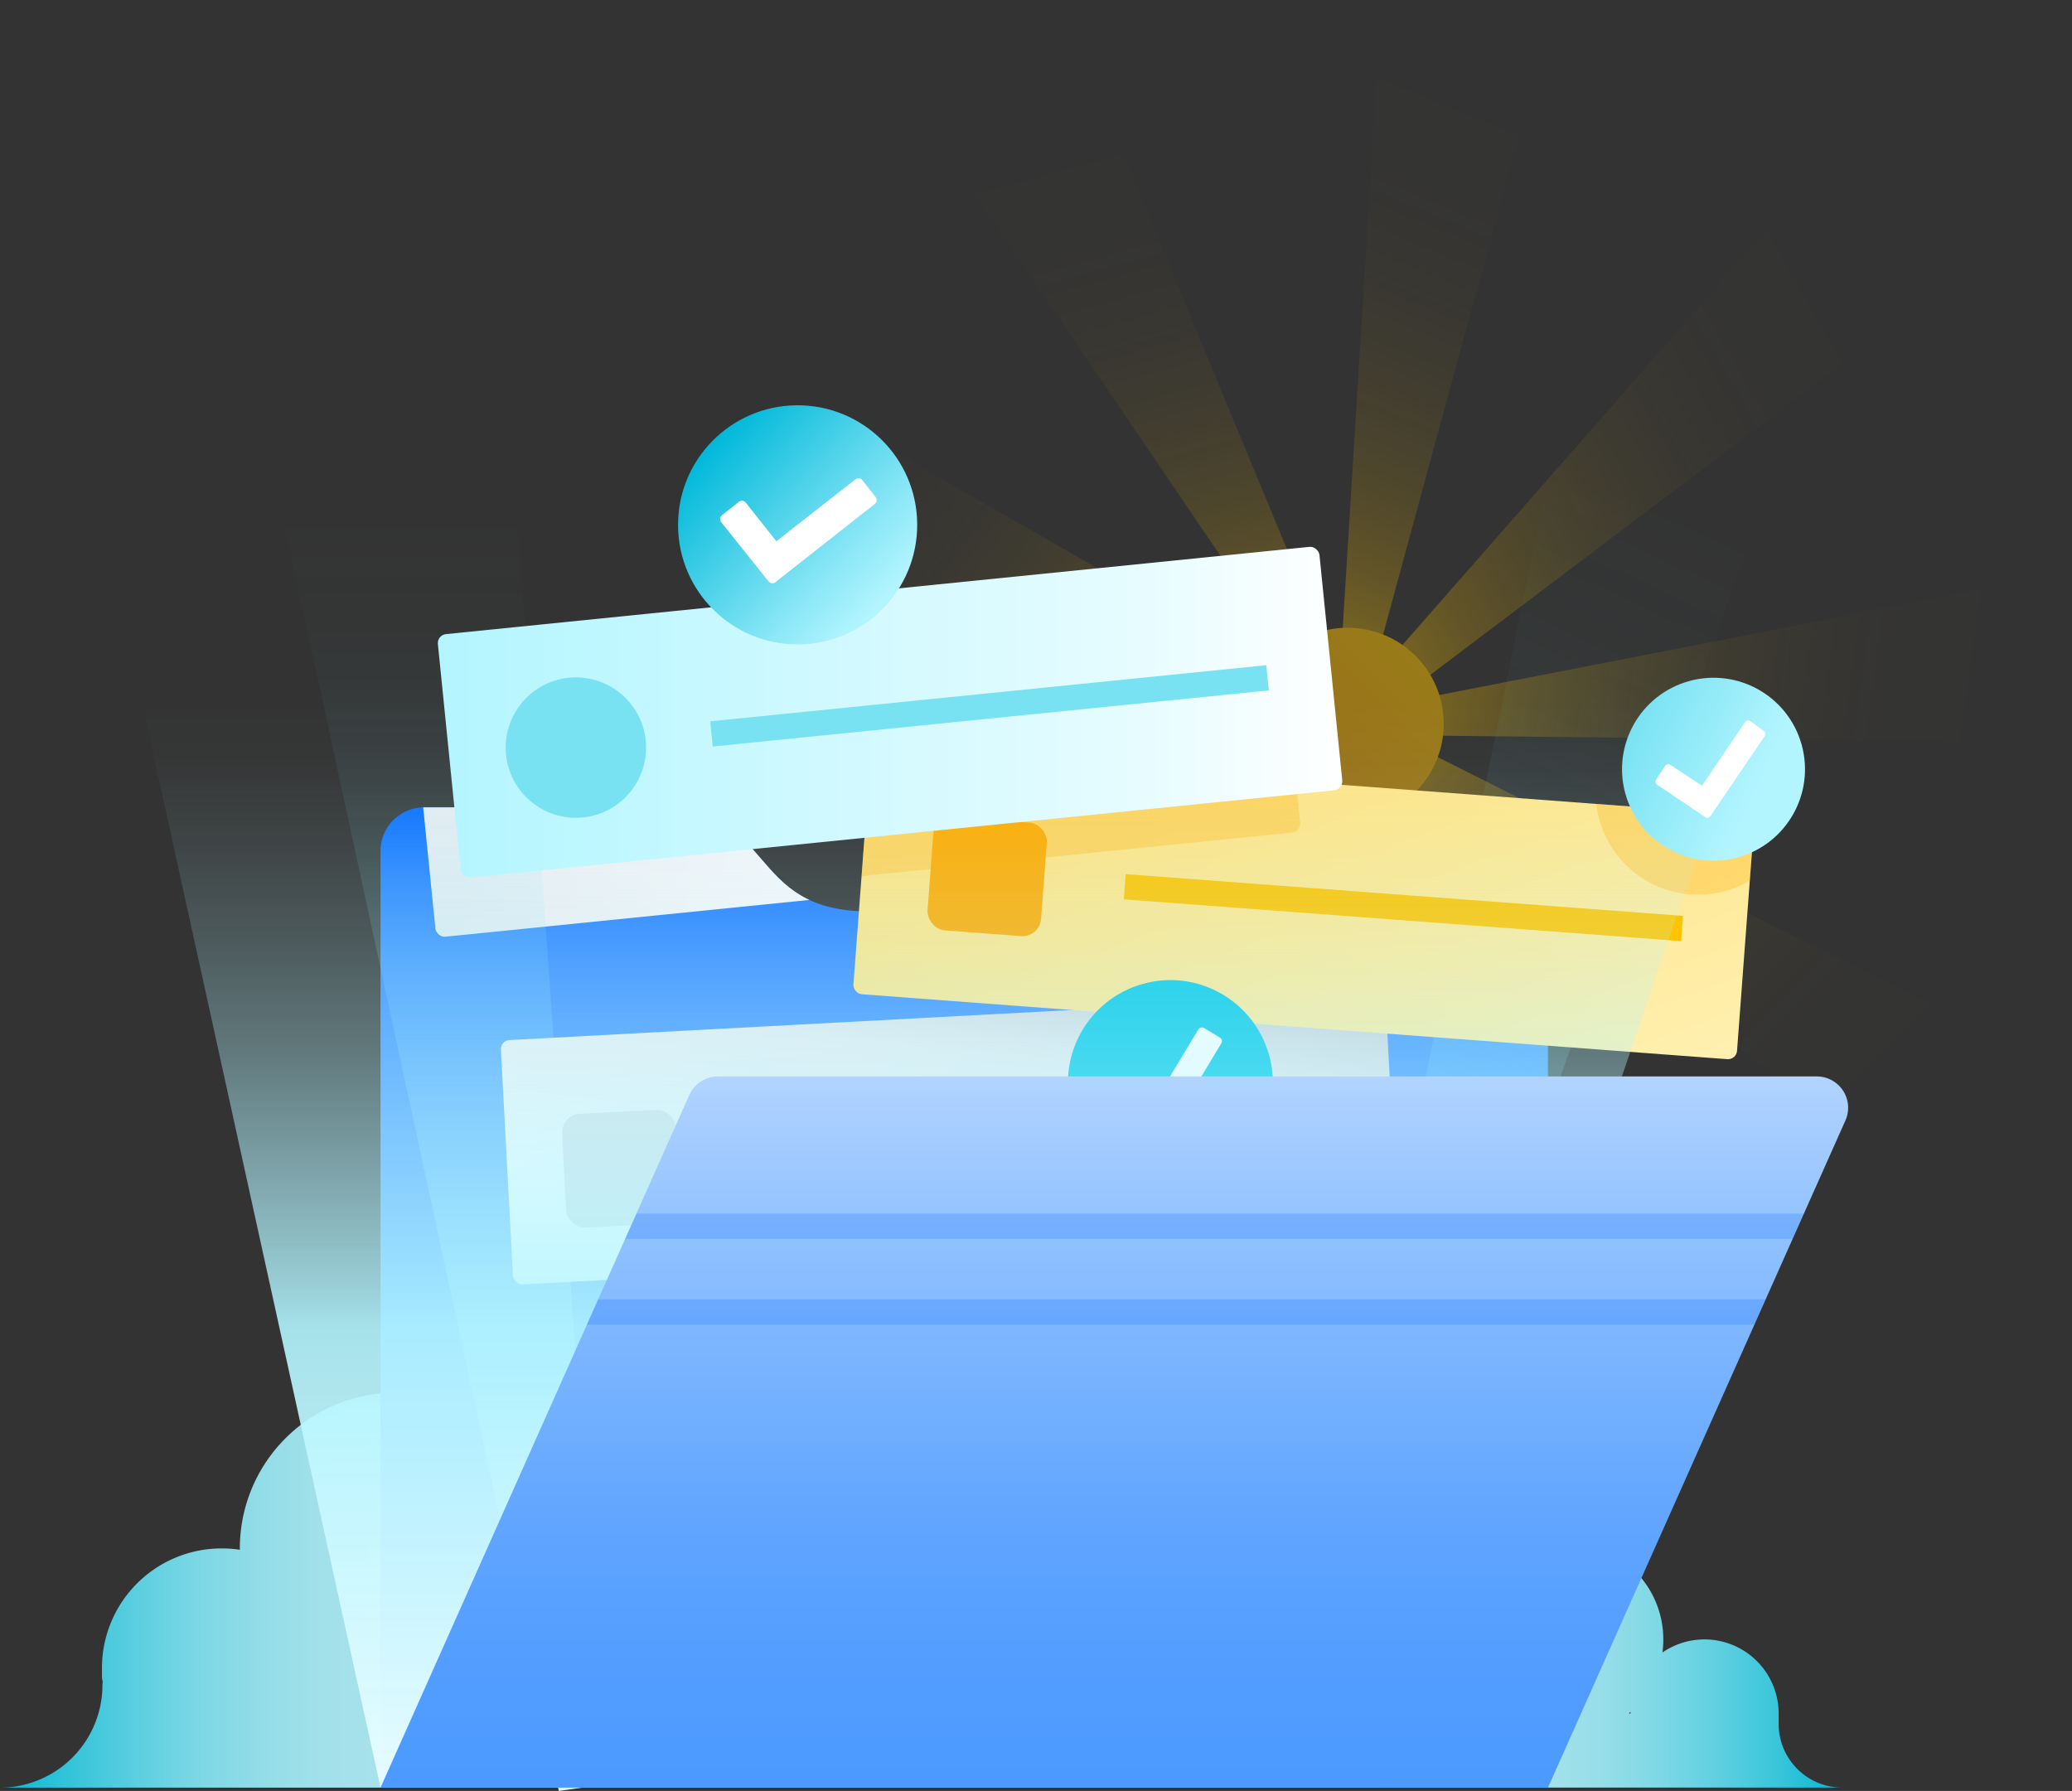<svg xmlns="http://www.w3.org/2000/svg" xmlns:xlink="http://www.w3.org/1999/xlink" width="245.53" height="212.23" viewBox="0 0 245.53 212.23">
  <rect x="0" y="0" width="245.53" height="212.23" fill="#333333" stroke="none"/>
  <defs>
    <style>
      .cls-1 {
        fill: url(#linear-gradient);
      }

      .cls-2 {
        fill: url(#linear-gradient-2);
      }

      .cls-3 {
        fill: url(#linear-gradient-3);
      }

      .cls-25, .cls-28, .cls-4 {
        fill: #ffab00;
      }

      .cls-5 {
        fill: url(#linear-gradient-4);
      }

      .cls-6 {
        isolation: isolate;
      }

      .cls-7 {
        opacity: 0.5;
      }

      .cls-8 {
        fill: url(#linear-gradient-5);
      }

      .cls-9 {
        fill: url(#linear-gradient-6);
      }

      .cls-10 {
        fill: url(#linear-gradient-7);
      }

      .cls-11 {
        fill: url(#linear-gradient-8);
      }

      .cls-12 {
        fill: url(#linear-gradient-9);
      }

      .cls-13 {
        fill: url(#linear-gradient-10);
      }

      .cls-14 {
        fill: url(#linear-gradient-11);
      }

      .cls-15, .cls-23 {
        opacity: 0.9;
      }

      .cls-15 {
        fill: url(#linear-gradient-12);
      }

      .cls-16 {
        clip-path: url(#clip-path);
      }

      .cls-17 {
        mix-blend-mode: multiply;
      }

      .cls-18 {
        clip-path: url(#clip-path-2);
      }

      .cls-19, .cls-28, .cls-37 {
        mix-blend-mode: color-burn;
      }

      .cls-19 {
        fill: url(#linear-gradient-15);
      }

      .cls-20 {
        fill: url(#linear-gradient-16);
      }

      .cls-21 {
        fill: url(#linear-gradient-17);
      }

      .cls-22 {
        fill: url(#linear-gradient-18);
      }

      .cls-23 {
        fill: url(#linear-gradient-19);
      }

      .cls-24 {
        clip-path: url(#clip-path-3);
      }

      .cls-25, .cls-26 {
        opacity: 0.3;
      }

      .cls-27 {
        clip-path: url(#clip-path-4);
      }

      .cls-29, .cls-39 {
        fill: none;
        stroke-miterlimit: 10;
        stroke-width: 3px;
      }

      .cls-29 {
        stroke: #ffc400;
      }

      .cls-30 {
        fill: #dfe1e5;
      }

      .cls-31 {
        fill: #00c7e5;
      }

      .cls-32 {
        fill: #fff;
      }

      .cls-33 {
        fill: url(#linear-gradient-21);
      }

      .cls-34 {
        fill: url(#linear-gradient-22);
      }

      .cls-35 {
        fill: #0065ff;
        opacity: 0.2;
      }

      .cls-36 {
        clip-path: url(#clip-path-5);
      }

      .cls-37 {
        fill: url(#linear-gradient-24);
      }

      .cls-38 {
        fill: #79e2f2;
      }

      .cls-39 {
        stroke: #79e2f2;
      }

      .cls-40 {
        fill: url(#linear-gradient-25);
      }

      .cls-41 {
        fill: url(#linear-gradient-26);
      }
    </style>
    <linearGradient id="linear-gradient" x1="114.26" y1="211.84" x2="114.26" y2="95.69" gradientUnits="userSpaceOnUse">
      <stop offset="0.48" stop-color="#4c9aff"/>
      <stop offset="0.65" stop-color="#4998ff"/>
      <stop offset="0.75" stop-color="#4192ff"/>
      <stop offset="0.84" stop-color="#3288ff"/>
      <stop offset="0.92" stop-color="#1d79ff"/>
      <stop offset="1" stop-color="#0266ff"/>
      <stop offset="1" stop-color="#0065ff"/>
    </linearGradient>
    <linearGradient id="linear-gradient-2" x1="48.89" y1="91.41" x2="156.06" y2="91.41" gradientTransform="translate(9.7 -9.83) rotate(5.77)" gradientUnits="userSpaceOnUse">
      <stop offset="0" stop-color="#ebecf0"/>
      <stop offset="0.77" stop-color="#fff"/>
    </linearGradient>
    <linearGradient id="linear-gradient-3" x1="141.94" y1="13.68" x2="170.29" y2="76.51" gradientTransform="translate(-1.62 62.1)" gradientUnits="userSpaceOnUse">
      <stop offset="0" stop-color="#ffe380"/>
      <stop offset="0.27" stop-color="#ffe485"/>
      <stop offset="0.57" stop-color="#ffe892"/>
      <stop offset="0.9" stop-color="#ffeea9"/>
      <stop offset="1" stop-color="#fff0b2"/>
    </linearGradient>
    <linearGradient id="linear-gradient-4" x1="51.89" y1="84.41" x2="159.06" y2="84.41" gradientTransform="translate(9.01 -10.17) rotate(5.77)" gradientUnits="userSpaceOnUse">
      <stop offset="0" stop-color="#b3f5ff"/>
      <stop offset="0.07" stop-color="#b8f6ff"/>
      <stop offset="0.77" stop-color="#e6fcff"/>
      <stop offset="1" stop-color="#fff"/>
    </linearGradient>
    <linearGradient id="linear-gradient-5" x1="153.16" y1="98.19" x2="83.16" y2="45.52" gradientUnits="userSpaceOnUse">
      <stop offset="0" stop-color="#ffc400"/>
      <stop offset="0.07" stop-color="#ffc400" stop-opacity="0.8"/>
      <stop offset="0.15" stop-color="#ffc400" stop-opacity="0.62"/>
      <stop offset="0.23" stop-color="#ffc400" stop-opacity="0.45"/>
      <stop offset="0.32" stop-color="#ffc400" stop-opacity="0.31"/>
      <stop offset="0.41" stop-color="#ffc400" stop-opacity="0.2"/>
      <stop offset="0.51" stop-color="#ffc400" stop-opacity="0.11"/>
      <stop offset="0.61" stop-color="#ffc400" stop-opacity="0.05"/>
      <stop offset="0.73" stop-color="#ffc400" stop-opacity="0.01"/>
      <stop offset="0.89" stop-color="#ffc400" stop-opacity="0"/>
    </linearGradient>
    <linearGradient id="linear-gradient-6" x1="146.94" y1="91.61" x2="123.77" y2="7.12" xlink:href="#linear-gradient-5"/>
    <linearGradient id="linear-gradient-7" x1="146.03" y1="82.59" x2="179.39" y2="1.59" xlink:href="#linear-gradient-5"/>
    <linearGradient id="linear-gradient-8" x1="150.84" y1="74.91" x2="226.78" y2="31.23" xlink:href="#linear-gradient-5"/>
    <linearGradient id="linear-gradient-9" x1="159.34" y1="71.77" x2="246.13" y2="83.67" xlink:href="#linear-gradient-5"/>
    <linearGradient id="linear-gradient-10" x1="167.98" y1="74.48" x2="229.37" y2="136.99" xlink:href="#linear-gradient-5"/>
    <linearGradient id="linear-gradient-11" x1="151.63" y1="93.84" x2="167.74" y2="77.73" gradientUnits="userSpaceOnUse">
      <stop offset="0" stop-color="#ffab00"/>
      <stop offset="1" stop-color="#ffc400"/>
    </linearGradient>
    <linearGradient id="linear-gradient-12" y1="188.44" x2="99.47" y2="188.44" gradientUnits="userSpaceOnUse">
      <stop offset="0" stop-color="#00c7e5"/>
      <stop offset="0" stop-color="#03c8e5"/>
      <stop offset="0.09" stop-color="#38d5ed"/>
      <stop offset="0.17" stop-color="#64e1f4"/>
      <stop offset="0.24" stop-color="#86eaf9"/>
      <stop offset="0.32" stop-color="#9ff0fc"/>
      <stop offset="0.38" stop-color="#aef4fe"/>
      <stop offset="0.44" stop-color="#b3f5ff"/>
      <stop offset="1" stop-color="#e6fcff"/>
    </linearGradient>
    <clipPath id="clip-path">
      <path id="_Clipping_Path_" data-name="&lt;Clipping Path&gt;" class="cls-1" d="M178.25,108H103c-14.85,0-10.69-12.33-25.38-12.33H50.27a5.18,5.18,0,0,0-5.18,5.18v111H183.43V113.2A5.18,5.18,0,0,0,178.25,108Z"/>
    </clipPath>
    <clipPath id="clip-path-2">
      <rect id="_Rectangle_" data-name="&lt;Rectangle&gt;" class="cls-2" x="49.97" y="76.91" width="105" height="29" rx="1.07" ry="1.07" transform="translate(-8.66 10.76) rotate(-5.77)"/>
    </clipPath>
    <linearGradient id="linear-gradient-15" x1="155.8" y1="106.88" x2="162.66" y2="106.88" gradientTransform="matrix(1, 0, 0, 1, 0, 0)" xlink:href="#linear-gradient-2"/>
    <linearGradient id="linear-gradient-16" x1="50.99" y1="213.95" x2="50.99" y2="41.94" gradientUnits="userSpaceOnUse">
      <stop offset="0" stop-color="#e6fcff"/>
      <stop offset="0.03" stop-color="#e0fafe" stop-opacity="0.94"/>
      <stop offset="0.17" stop-color="#c5f4fb" stop-opacity="0.7"/>
      <stop offset="0.31" stop-color="#aeeff8" stop-opacity="0.48"/>
      <stop offset="0.44" stop-color="#9beaf6" stop-opacity="0.31"/>
      <stop offset="0.57" stop-color="#8ce7f4" stop-opacity="0.18"/>
      <stop offset="0.69" stop-color="#82e4f3" stop-opacity="0.08"/>
      <stop offset="0.8" stop-color="#7be3f2" stop-opacity="0.02"/>
      <stop offset="0.89" stop-color="#79e2f2" stop-opacity="0"/>
    </linearGradient>
    <linearGradient id="linear-gradient-17" x1="139.73" y1="197.29" x2="202.6" y2="61.3" gradientUnits="userSpaceOnUse">
      <stop offset="0" stop-color="#79e2f2"/>
      <stop offset="0.12" stop-color="#79e2f2" stop-opacity="0.77"/>
      <stop offset="0.24" stop-color="#79e2f2" stop-opacity="0.57"/>
      <stop offset="0.36" stop-color="#79e2f2" stop-opacity="0.39"/>
      <stop offset="0.48" stop-color="#79e2f2" stop-opacity="0.25"/>
      <stop offset="0.6" stop-color="#79e2f2" stop-opacity="0.14"/>
      <stop offset="0.73" stop-color="#79e2f2" stop-opacity="0.06"/>
      <stop offset="0.86" stop-color="#79e2f2" stop-opacity="0.02"/>
      <stop offset="1" stop-color="#79e2f2" stop-opacity="0"/>
    </linearGradient>
    <linearGradient id="linear-gradient-18" x1="110.28" y1="199.69" x2="118.42" y2="153.84" gradientTransform="translate(-1.85 -41.79)" gradientUnits="userSpaceOnUse">
      <stop offset="0.28" stop-color="#fff"/>
      <stop offset="0.5" stop-color="#f3f3f6"/>
      <stop offset="0.72" stop-color="#ebecf0"/>
      <stop offset="1" stop-color="#c1c7d0"/>
    </linearGradient>
    <linearGradient id="linear-gradient-19" x1="156.69" y1="197.34" x2="218.31" y2="197.34" gradientUnits="userSpaceOnUse">
      <stop offset="0" stop-color="#e6fcff"/>
      <stop offset="0.02" stop-color="#e1fbff"/>
      <stop offset="0.16" stop-color="#c8f8ff"/>
      <stop offset="0.28" stop-color="#b8f6ff"/>
      <stop offset="0.38" stop-color="#b3f5ff"/>
      <stop offset="0.45" stop-color="#aef4fe"/>
      <stop offset="0.55" stop-color="#9ff0fc"/>
      <stop offset="0.65" stop-color="#86eaf9"/>
      <stop offset="0.76" stop-color="#64e1f4"/>
      <stop offset="0.88" stop-color="#38d5ed"/>
      <stop offset="0.99" stop-color="#03c8e5"/>
      <stop offset="1" stop-color="#00c7e5"/>
    </linearGradient>
    <clipPath id="clip-path-3">
      <rect id="_Rectangle_2" data-name="&lt;Rectangle&gt;" class="cls-3" x="102" y="92.7" width="105" height="29" rx="1.07" ry="1.07" transform="translate(8.44 -11.25) rotate(4.29)"/>
    </clipPath>
    <clipPath id="clip-path-4">
      <rect id="_Rectangle_3" data-name="&lt;Rectangle&gt;" class="cls-4" x="47.97" y="74.91" width="105" height="29" rx="1.07" ry="1.07" transform="translate(-8.47 10.55) rotate(-5.77)"/>
    </clipPath>
    <linearGradient id="linear-gradient-21" x1="114.26" y1="211.84" x2="114.26" y2="47.13" gradientUnits="userSpaceOnUse">
      <stop offset="0" stop-color="#e6fcff"/>
      <stop offset="0.33" stop-color="#b3f5ff" stop-opacity="0.9"/>
      <stop offset="0.36" stop-color="#b3f5ff" stop-opacity="0.8"/>
      <stop offset="0.45" stop-color="#b3f5ff" stop-opacity="0.56"/>
      <stop offset="0.53" stop-color="#b3f5ff" stop-opacity="0.36"/>
      <stop offset="0.61" stop-color="#b3f5ff" stop-opacity="0.2"/>
      <stop offset="0.68" stop-color="#b3f5ff" stop-opacity="0.09"/>
      <stop offset="0.74" stop-color="#b3f5ff" stop-opacity="0.02"/>
      <stop offset="0.78" stop-color="#b3f5ff" stop-opacity="0"/>
    </linearGradient>
    <linearGradient id="linear-gradient-22" x1="132.05" y1="211.84" x2="132.05" y2="127.56" gradientUnits="userSpaceOnUse">
      <stop offset="0" stop-color="#4c9aff"/>
      <stop offset="0.17" stop-color="#529dff"/>
      <stop offset="0.39" stop-color="#62a6ff"/>
      <stop offset="0.63" stop-color="#7db6ff"/>
      <stop offset="0.9" stop-color="#a2cbff"/>
      <stop offset="1" stop-color="#b2d4ff"/>
    </linearGradient>
    <clipPath id="clip-path-5">
      <rect id="_Rectangle_4" data-name="&lt;Rectangle&gt;" class="cls-5" x="52.97" y="69.91" width="105" height="29" rx="1.07" ry="1.07" transform="translate(-7.95 11.02) rotate(-5.77)"/>
    </clipPath>
    <linearGradient id="linear-gradient-24" x1="158.8" y1="99.88" x2="165.66" y2="99.88" gradientTransform="matrix(1, 0, 0, 1, 0, 0)" xlink:href="#linear-gradient-4"/>
    <linearGradient id="linear-gradient-25" x1="211.24" y1="97.88" x2="194.63" y2="83.94" gradientTransform="translate(0.12 0.26)" gradientUnits="userSpaceOnUse">
      <stop offset="0.23" stop-color="#b3f5ff"/>
      <stop offset="0.85" stop-color="#85e6f5"/>
      <stop offset="1" stop-color="#79e2f2"/>
    </linearGradient>
    <linearGradient id="linear-gradient-26" x1="72.69" y1="218.6" x2="50.98" y2="200.39" gradientTransform="translate(304.01 0.37) rotate(90)" gradientUnits="userSpaceOnUse">
      <stop offset="0.02" stop-color="#b3f5ff"/>
      <stop offset="0.3" stop-color="#85e5f5"/>
      <stop offset="0.91" stop-color="#11bedd"/>
      <stop offset="1" stop-color="#00b8d9"/>
    </linearGradient>
  </defs>
  <title>Bitbucket-Your Work</title>
  <g class="cls-6">
    <g id="Layer_2" data-name="Layer 2">
      <g id="Layer_1-2" data-name="Layer 1">
        <g class="cls-7">
          <polygon class="cls-8" points="159.16 86.96 77.68 60.29 85.8 42.01 160.21 84.61 159.16 86.96"/>
          <polygon class="cls-9" points="158.55 86.39 110.41 15.45 128.01 5.96 160.82 85.17 158.55 86.39"/>
          <polygon class="cls-10" points="158.42 85.57 163.72 0 183.46 3.26 160.96 85.99 158.42 85.57"/>
          <polygon class="cls-11" points="158.81 84.84 215.35 20.39 228.97 35.04 160.56 86.72 158.81 84.84"/>
          <polygon class="cls-12" points="159.57 84.5 243.72 68.11 245.53 88.02 159.8 87.06 159.57 84.5"/>
          <polygon class="cls-13" points="160.38 84.7 236.98 123.21 226.23 140.07 158.99 86.87 160.38 84.7"/>
          <circle class="cls-14" cx="159.69" cy="85.78" r="11.39"/>
        </g>
        <path class="cls-15" d="M87.3,199.67q0-.24,0-.48,0-.45.07-.88c0-.21,0-.43,0-.65A14.18,14.18,0,0,0,65.15,186a18.92,18.92,0,0,0,.17-2.51,18.45,18.45,0,1,0-36.9,0c0,.05,0,.11,0,.16a14,14,0,0,0-2.16-.16,14.18,14.18,0,0,0-14.18,14.18c0,.23,0,.46,0,.69s0,.52.06.78,0,.36,0,.53A12.17,12.17,0,0,1,0,211.84H99.47A12.17,12.17,0,0,1,87.3,199.67Zm-28.62-2,.35-.3c0,.1,0,.2,0,.3Z"/>
        <g>
          <path id="_Clipping_Path_2" data-name="&lt;Clipping Path&gt;" class="cls-1" d="M178.25,108H103c-14.85,0-10.69-12.33-25.38-12.33H50.27a5.18,5.18,0,0,0-5.18,5.18v111H183.43V113.2A5.18,5.18,0,0,0,178.25,108Z"/>
          <g class="cls-16">
            <g class="cls-17">
              <rect id="_Rectangle_5" data-name="&lt;Rectangle&gt;" class="cls-2" x="49.97" y="76.91" width="105" height="29" rx="1.07" ry="1.07" transform="translate(-8.66 10.76) rotate(-5.77)"/>
              <g class="cls-18">
                <line class="cls-19" x1="155.8" y1="103.53" x2="162.66" y2="110.24"/>
              </g>
            </g>
          </g>
        </g>
        <polygon class="cls-20" points="66.22 212.23 30.24 46.17 59.94 41.94 71.75 211.44 66.22 212.23"/>
        <polygon class="cls-21" points="153.76 201.97 183.39 56.88 207.48 63.56 158.25 203.21 153.76 201.97"/>
        <rect class="cls-22" x="60" y="120.48" width="105" height="29" rx="1.07" ry="1.07" transform="translate(-7.05 6.2) rotate(-3.06)"/>
        <path class="cls-23" d="M210.77,204.3q0-.15,0-.3t0-.55c0-.13,0-.27,0-.4A8.79,8.79,0,0,0,197,195.82a11.72,11.72,0,0,0,.1-1.56,11.43,11.43,0,1,0-22.86,0s0,.07,0,.1a8.67,8.67,0,0,0-1.34-.1,8.79,8.79,0,0,0-8.78,8.78c0,.14,0,.29,0,.43s0,.32,0,.49,0,.22,0,.33a7.54,7.54,0,0,1-7.54,7.54h61.63A7.54,7.54,0,0,1,210.77,204.3ZM193,203.05l.22-.19c0,.06,0,.12,0,.19Z"/>
        <g>
          <g>
            <rect id="_Rectangle_6" data-name="&lt;Rectangle&gt;" class="cls-3" x="102" y="92.7" width="105" height="29" rx="1.07" ry="1.07" transform="translate(8.44 -11.25) rotate(4.29)"/>
            <g class="cls-24">
              <circle class="cls-25" cx="201.2" cy="93.91" r="12.11"/>
              <g class="cls-26">
                <rect id="_Rectangle_7" data-name="&lt;Rectangle&gt;" class="cls-4" x="47.97" y="74.91" width="105" height="29" rx="1.07" ry="1.07" transform="translate(-8.47 10.55) rotate(-5.77)"/>
                <g class="cls-27">
                  <line class="cls-28" x1="153.8" y1="101.53" x2="160.66" y2="108.24"/>
                </g>
              </g>
            </g>
          </g>
          <line class="cls-29" x1="133.28" y1="105.08" x2="199.32" y2="110.03"/>
          <rect class="cls-4" x="110.24" y="97.11" width="13.49" height="13.49" rx="2.21" ry="2.21" transform="translate(8.09 -8.45) rotate(4.29)"/>
          <rect class="cls-30" x="67.21" y="131.3" width="13.49" height="13.49" rx="2.21" ry="2.21" transform="matrix(1, -0.05, 0.05, 1, -7.27, 4.15)"/>
        </g>
        <g>
          <circle class="cls-31" cx="138.14" cy="128.4" r="12.11" transform="matrix(0.95, -0.32, 0.32, 0.95, -33.63, 50.51)"/>
          <path class="cls-32" d="M137.41,134.79l-6.61-3.88a.5.5,0,0,1-.18-.68l1.1-1.87a.5.5,0,0,1,.68-.18l4.33,2.54L142,122a.5.5,0,0,1,.69-.17l1.86,1.12a.5.5,0,0,1,.17.69l-6.61,11A.5.5,0,0,1,137.41,134.79Z"/>
        </g>
        <polygon class="cls-33" points="219.63 47.13 8.89 47.13 45.09 211.84 163.44 211.84 219.63 47.13"/>
        <g>
          <path id="_Path_" data-name="&lt;Path&gt;" class="cls-34" d="M183.43,211.84H45.09l36.59-82.08a3.71,3.71,0,0,1,3.39-2.2H215.29a3.71,3.71,0,0,1,3.39,5.22Z"/>
          <polygon class="cls-35" points="213.76 143.81 75.42 143.81 74.08 146.81 212.42 146.81 213.76 143.81"/>
          <polygon class="cls-35" points="69.54 156.98 207.89 156.98 209.22 153.98 70.88 153.98 69.54 156.98"/>
        </g>
        <g>
          <g>
            <rect id="_Rectangle_8" data-name="&lt;Rectangle&gt;" class="cls-5" x="52.97" y="69.91" width="105" height="29" rx="1.07" ry="1.07" transform="translate(-7.95 11.02) rotate(-5.77)"/>
            <g class="cls-36">
              <line class="cls-37" x1="158.8" y1="96.53" x2="165.66" y2="103.24"/>
            </g>
          </g>
          <circle class="cls-38" cx="68.23" cy="88.6" r="8.32" transform="translate(-8.55 7.3) rotate(-5.77)"/>
          <line class="cls-39" x1="84.31" y1="86.97" x2="150.2" y2="80.32"/>
        </g>
        <g>
          <circle class="cls-40" cx="203.05" cy="91.17" r="10.84" transform="translate(-16.92 57.18) rotate(-15.4)"/>
          <path class="cls-32" d="M202.09,96.84,196.38,93a.45.45,0,0,1-.13-.62l1.07-1.62a.45.45,0,0,1,.62-.13l3.74,2.48,5.11-7.54a.45.45,0,0,1,.62-.12L209,86.6a.45.45,0,0,1,.12.62l-6.44,9.5A.45.45,0,0,1,202.09,96.84Z"/>
        </g>
        <g>
          <circle class="cls-41" cx="94.52" cy="62.2" r="14.17" transform="translate(28.43 154.04) rotate(-87.61)"/>
          <path class="cls-32" d="M91.06,68.88l-5.6-7a.58.58,0,0,1,.09-.82l2-1.59a.58.58,0,0,1,.82.09L92,64.14l9.37-7.34a.58.58,0,0,1,.82.1l1.57,2a.58.58,0,0,1-.1.82L91.87,69A.58.58,0,0,1,91.06,68.88Z"/>
        </g>
      </g>
    </g>
  </g>
</svg>
